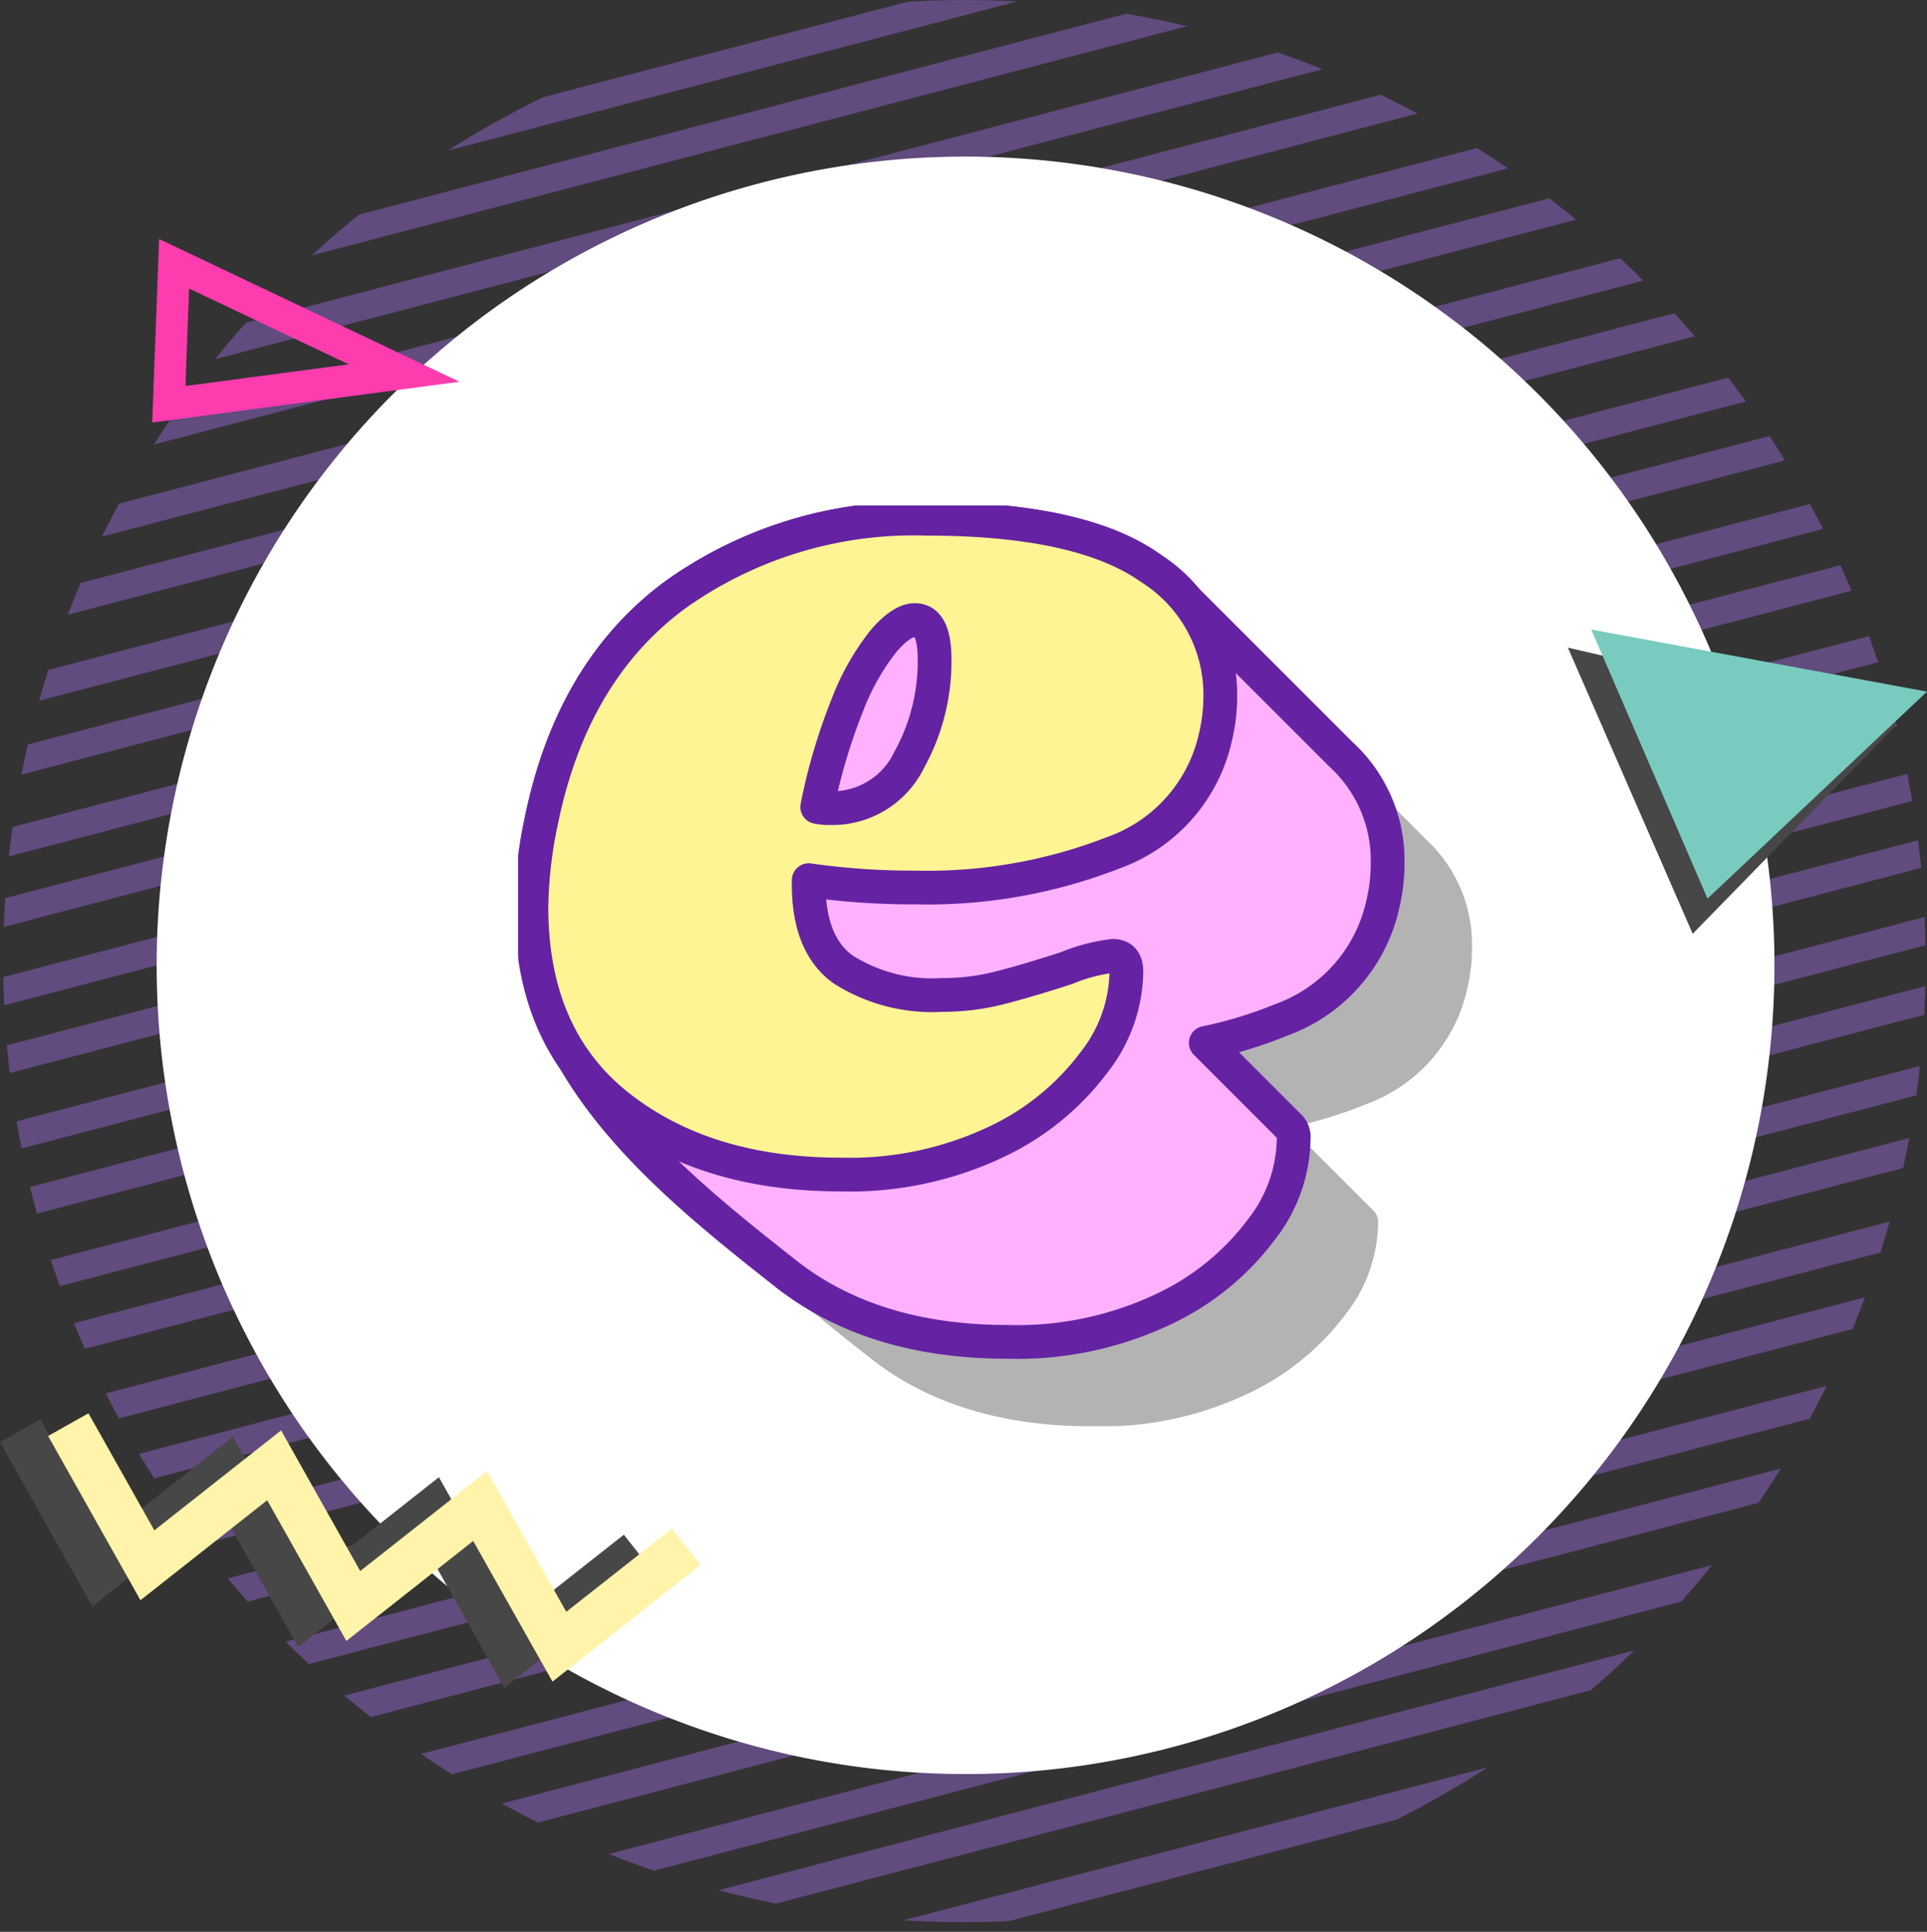 <svg xmlns="http://www.w3.org/2000/svg" xmlns:xlink="http://www.w3.org/1999/xlink" width="121.02" height="121.349" viewBox="0 0 121.02 121.349">
  <rect x="0" y="0" width="121.02" height="121.349" fill="#333333" stroke="none"/>
  <defs>
    <clipPath id="clip-path">
      <path id="Trazado_610742" data-name="Trazado 610742" d="M130.381,61.735a60.372,60.372,0,1,0,15.328-1.984,60.68,60.68,0,0,0-15.328,1.984" transform="translate(-85.163 -59.751)" fill="none" stroke="#624b7e" stroke-width="1"/>
    </clipPath>
    <clipPath id="clip-path-2">
      <rect id="Rectángulo_379142" data-name="Rectángulo 379142" width="59.906" height="57.835" fill="none"/>
    </clipPath>
    <clipPath id="clip-path-4">
      <rect id="Rectángulo_379140" data-name="Rectángulo 379140" width="53.774" height="51.703" fill="none"/>
    </clipPath>
  </defs>
  <g id="Grupo_1093886" data-name="Grupo 1093886" transform="translate(-743 -2605.552)">
    <g id="Grupo_1073722" data-name="Grupo 1073722" transform="translate(5.332 -3407.448)">
      <g id="Grupo_1073704" data-name="Grupo 1073704" transform="translate(737.668 6013)">
        <g id="Grupo_1073463" data-name="Grupo 1073463" clip-path="url(#clip-path)">
          <line id="Línea_2945" data-name="Línea 2945" x1="142.922" y2="37.438" transform="translate(-26.41 -14.588)" fill="none" stroke="#624b7e" stroke-miterlimit="10" stroke-width="1.728"/>
          <line id="Línea_2946" data-name="Línea 2946" x1="142.921" y2="37.438" transform="translate(-24.148 -5.903)" fill="none" stroke="#624b7e" stroke-miterlimit="10" stroke-width="1.728"/>
          <line id="Línea_2947" data-name="Línea 2947" x1="142.921" y2="37.439" transform="translate(-21.884 2.782)" fill="none" stroke="#624b7e" stroke-miterlimit="10" stroke-width="1.728"/>
          <line id="Línea_2948" data-name="Línea 2948" x1="142.922" y2="37.44" transform="translate(-19.621 11.468)" fill="none" stroke="#624b7e" stroke-miterlimit="10" stroke-width="1.728"/>
          <line id="Línea_2949" data-name="Línea 2949" x1="142.92" y2="37.44" transform="translate(-17.358 20.154)" fill="none" stroke="#624b7e" stroke-miterlimit="10" stroke-width="1.728"/>
          <line id="Línea_2950" data-name="Línea 2950" x1="142.92" y2="37.439" transform="translate(-15.096 28.839)" fill="none" stroke="#624b7e" stroke-miterlimit="10" stroke-width="1.728"/>
          <line id="Línea_2951" data-name="Línea 2951" x1="142.921" y2="37.438" transform="translate(-12.832 37.525)" fill="none" stroke="#624b7e" stroke-miterlimit="10" stroke-width="1.728"/>
          <line id="Línea_2952" data-name="Línea 2952" x1="142.922" y2="37.438" transform="translate(-10.569 46.21)" fill="none" stroke="#624b7e" stroke-miterlimit="10" stroke-width="1.728"/>
          <line id="Línea_2953" data-name="Línea 2953" x1="142.921" y2="37.439" transform="translate(-8.307 54.895)" fill="none" stroke="#624b7e" stroke-miterlimit="10" stroke-width="1.728"/>
          <line id="Línea_2954" data-name="Línea 2954" x1="142.92" y2="37.439" transform="translate(-6.044 63.581)" fill="none" stroke="#624b7e" stroke-miterlimit="10" stroke-width="1.728"/>
          <line id="Línea_2955" data-name="Línea 2955" x1="142.92" y2="37.438" transform="translate(-3.781 72.267)" fill="none" stroke="#624b7e" stroke-miterlimit="10" stroke-width="1.728"/>
          <line id="Línea_2956" data-name="Línea 2956" x1="142.92" y2="37.438" transform="translate(-1.518 80.954)" fill="none" stroke="#624b7e" stroke-miterlimit="10" stroke-width="1.728"/>
          <line id="Línea_2957" data-name="Línea 2957" x1="142.922" y2="37.44" transform="translate(0.767 89.728)" fill="none" stroke="#624b7e" stroke-miterlimit="10" stroke-width="1.728"/>
          <line id="Línea_2958" data-name="Línea 2958" x1="142.921" y2="37.438" transform="translate(2.965 98.164)" fill="none" stroke="#624b7e" stroke-miterlimit="10" stroke-width="1.728"/>
          <line id="Línea_2959" data-name="Línea 2959" x1="142.921" y2="37.438" transform="translate(-27.613 -19.204)" fill="none" stroke="#624b7e" stroke-miterlimit="10" stroke-width="1.728"/>
          <line id="Línea_2960" data-name="Línea 2960" x1="142.92" y2="37.438" transform="translate(-25.35 -10.518)" fill="none" stroke="#624b7e" stroke-miterlimit="10" stroke-width="1.728"/>
          <line id="Línea_2961" data-name="Línea 2961" x1="142.921" y2="37.439" transform="translate(-23.087 -1.833)" fill="none" stroke="#624b7e" stroke-miterlimit="10" stroke-width="1.728"/>
          <line id="Línea_2962" data-name="Línea 2962" x1="142.922" y2="37.439" transform="translate(-20.824 6.852)" fill="none" stroke="#624b7e" stroke-miterlimit="10" stroke-width="1.728"/>
          <line id="Línea_2963" data-name="Línea 2963" x1="142.92" y2="37.439" transform="translate(-18.56 15.538)" fill="none" stroke="#624b7e" stroke-miterlimit="10" stroke-width="1.728"/>
          <line id="Línea_2964" data-name="Línea 2964" x1="142.921" y2="37.44" transform="translate(-16.299 24.223)" fill="none" stroke="#624b7e" stroke-miterlimit="10" stroke-width="1.728"/>
          <line id="Línea_2965" data-name="Línea 2965" x1="142.921" y2="37.437" transform="translate(-14.035 32.91)" fill="none" stroke="#624b7e" stroke-miterlimit="10" stroke-width="1.728"/>
          <line id="Línea_2966" data-name="Línea 2966" x1="142.922" y2="37.438" transform="translate(-11.772 41.594)" fill="none" stroke="#624b7e" stroke-miterlimit="10" stroke-width="1.728"/>
          <line id="Línea_2967" data-name="Línea 2967" x1="142.921" y2="37.438" transform="translate(-9.509 50.28)" fill="none" stroke="#624b7e" stroke-miterlimit="10" stroke-width="1.728"/>
          <line id="Línea_2968" data-name="Línea 2968" x1="142.92" y2="37.438" transform="translate(-7.247 58.966)" fill="none" stroke="#624b7e" stroke-miterlimit="10" stroke-width="1.728"/>
          <line id="Línea_2969" data-name="Línea 2969" x1="142.92" y2="37.438" transform="translate(-4.983 67.652)" fill="none" stroke="#624b7e" stroke-miterlimit="10" stroke-width="1.728"/>
          <line id="Línea_2970" data-name="Línea 2970" x1="142.92" y2="37.438" transform="translate(-2.72 76.338)" fill="none" stroke="#624b7e" stroke-miterlimit="10" stroke-width="1.728"/>
          <line id="Línea_2971" data-name="Línea 2971" x1="142.922" y2="37.439" transform="translate(-0.435 85.113)" fill="none" stroke="#624b7e" stroke-miterlimit="10" stroke-width="1.728"/>
          <line id="Línea_2972" data-name="Línea 2972" x1="142.921" y2="37.437" transform="translate(1.763 93.548)" fill="none" stroke="#624b7e" stroke-miterlimit="10" stroke-width="1.728"/>
        </g>
      </g>
      <g id="Grupo_1073705" data-name="Grupo 1073705" transform="translate(361.507 3876.837)">
        <path id="Trazado_608385" data-name="Trazado 608385" d="M50.8,0A50.8,50.8,0,1,1,0,50.8,50.8,50.8,0,0,1,50.8,0Z" transform="translate(386 2146)" fill="#fff"/>
      </g>
      <g id="Grupo_1073706" data-name="Grupo 1073706" transform="translate(7.121 35.247)">
        <path id="Trazado_611008" data-name="Trazado 611008" d="M7.84,23.967,20.686,10.8,0,5.99Z" transform="translate(829.012 6012.442)" fill="#474747"/>
        <path id="Trazado_611009" data-name="Trazado 611009" d="M15.072,16.9l13.784-13L7.771,0Z" transform="translate(822.711 6017.298)" fill="#79cbbf"/>
      </g>
      <g id="Grupo_1073707" data-name="Grupo 1073707" transform="translate(737.668 6101.776)">
        <path id="Trazado_610799" data-name="Trazado 610799" d="M0,2.749,5.8,13.065l7.96-6.279,4.969,8.834L26.7,9.341l4.979,8.836,9.3-7.328-1.8-2.285-6.633,5.227L27.563,4.954,19.6,11.232,14.633,2.4,6.673,8.676,2.535,1.323Z" transform="translate(0 -0.938)" fill="#474747"/>
        <path id="Trazado_610800" data-name="Trazado 610800" d="M12.921,0,10.387,1.426l5.8,10.316,7.96-6.279L29.12,14.3l7.964-6.28,4.979,8.836,9.3-7.328-1.8-2.285-6.633,5.227L37.95,3.632,29.989,9.909l-4.97-8.835-7.96,6.279Z" transform="translate(-7.366)" fill="#fff4a9"/>
      </g>
      <path id="Trazado_611010" data-name="Trazado 611010" d="M19.62,9.653,5.176,2.789l-.331,8.823Z" transform="translate(743.426 6026.78)" fill="none" stroke="#fd3cae" stroke-miterlimit="10" stroke-width="2"/>
    </g>
    <g id="Grupo_1075624" data-name="Grupo 1075624" transform="translate(775.547 2637.309)">
      <g id="Grupo_1075623" data-name="Grupo 1075623" clip-path="url(#clip-path-2)">
        <g id="Grupo_1075622" data-name="Grupo 1075622" transform="translate(0 0)">
          <g id="Grupo_1075621" data-name="Grupo 1075621" clip-path="url(#clip-path-2)">
            <g id="Grupo_1075620" data-name="Grupo 1075620" transform="translate(6.132 6.132)" opacity="0.3">
              <g id="Grupo_1075619" data-name="Grupo 1075619">
                <g id="Grupo_1075618" data-name="Grupo 1075618" clip-path="url(#clip-path-4)">
                  <path id="Trazado_613535" data-name="Trazado 613535" d="M58.7,22.658,48.465,12.426a12.5,12.5,0,0,0-1.711-1.456Q42.381,7.863,32.64,7.863a25.777,25.777,0,0,0-15.763,4.794q-6.483,4.795-8.4,14.229a27.753,27.753,0,0,0-.613,5.37c0,10.328,8.648,17.248,15.957,23.014q5.445,4.3,13.961,4.3A21.418,21.418,0,0,0,47.6,57.495a16.325,16.325,0,0,0,6.136-5.024,9.42,9.42,0,0,0,1.995-5.637.976.976,0,0,0-.334-.859l-5.185-5.186a26.552,26.552,0,0,0,4.714-1.435,10.01,10.01,0,0,0,6.4-7.249,11.059,11.059,0,0,0,.307-2.684,9,9,0,0,0-2.94-6.763" transform="translate(-7.864 -7.863)"/>
                </g>
              </g>
            </g>
            <path id="Trazado_613536" data-name="Trazado 613536" d="M51.894,15.855,41.662,5.622a12.611,12.611,0,0,0-1.712-1.455Q35.578,1.06,25.837,1.06A25.77,25.77,0,0,0,10.073,5.854q-6.483,4.795-8.4,14.229a27.76,27.76,0,0,0-.614,5.37c0,10.328,8.649,17.248,15.958,23.014q5.445,4.3,13.96,4.3A21.419,21.419,0,0,0,40.8,50.692a16.331,16.331,0,0,0,6.136-5.024,9.425,9.425,0,0,0,1.995-5.637.978.978,0,0,0-.334-.859l-5.185-5.186a26.524,26.524,0,0,0,4.713-1.435,10.01,10.01,0,0,0,6.4-7.249,11.059,11.059,0,0,0,.307-2.684,9.005,9.005,0,0,0-2.94-6.763" transform="translate(-0.233 -0.234)" fill="#ffb1ff"/>
            <path id="Trazado_613537" data-name="Trazado 613537" d="M51.894,15.855,41.662,5.622a12.611,12.611,0,0,0-1.712-1.455Q35.578,1.06,25.837,1.06A25.77,25.77,0,0,0,10.073,5.854q-6.483,4.795-8.4,14.229a27.76,27.76,0,0,0-.614,5.37c0,10.328,8.649,17.248,15.958,23.014q5.445,4.3,13.96,4.3A21.419,21.419,0,0,0,40.8,50.692a16.331,16.331,0,0,0,6.136-5.024,9.425,9.425,0,0,0,1.995-5.637.978.978,0,0,0-.334-.859l-5.185-5.186a26.524,26.524,0,0,0,4.713-1.435,10.01,10.01,0,0,0,6.4-7.249,11.059,11.059,0,0,0,.307-2.684A9.005,9.005,0,0,0,51.894,15.855Z" transform="translate(-0.233 -0.234)" fill="none" stroke="#6522a3" stroke-linecap="round" stroke-linejoin="round" stroke-width="2.12"/>
            <path id="Trazado_613538" data-name="Trazado 613538" d="M39.951,4.167a9.385,9.385,0,0,1,4.372,7.939,11.1,11.1,0,0,1-.307,2.685,10.01,10.01,0,0,1-6.4,7.248,32.119,32.119,0,0,1-12.389,2.187,46.62,46.62,0,0,1-6.75-.461q-.077,3.99,2.148,5.6a10.436,10.436,0,0,0,6.213,1.611,14.486,14.486,0,0,0,3.529-.422q1.687-.421,4.3-1.266a10.952,10.952,0,0,1,2.915-.767c.561,0,.844.333.844,1a9.429,9.429,0,0,1-1.995,5.638,16.351,16.351,0,0,1-6.136,5.024,21.431,21.431,0,0,1-9.819,2.071q-8.515,0-13.961-4.3T1.06,25.454a27.773,27.773,0,0,1,.615-5.37q1.916-9.435,8.4-14.229A25.776,25.776,0,0,1,25.837,1.06q9.74,0,14.114,3.107M19.854,19.24a5.348,5.348,0,0,0,4.91-2.991,12.8,12.8,0,0,0,1.61-6.674Q26.3,7.428,25.146,7.427q-.845,0-1.994,1.342A15.275,15.275,0,0,0,20.889,12.8a35.8,35.8,0,0,0-1.879,6.366,3.615,3.615,0,0,0,.844.076" transform="translate(-0.233 -0.234)" fill="#fff494"/>
            <path id="Trazado_613539" data-name="Trazado 613539" d="M39.951,4.167a9.385,9.385,0,0,1,4.372,7.939,11.1,11.1,0,0,1-.307,2.685,10.01,10.01,0,0,1-6.4,7.248,32.119,32.119,0,0,1-12.389,2.187,46.62,46.62,0,0,1-6.75-.461q-.077,3.99,2.148,5.6a10.436,10.436,0,0,0,6.213,1.611,14.486,14.486,0,0,0,3.529-.422q1.687-.421,4.3-1.266a10.952,10.952,0,0,1,2.915-.767c.561,0,.844.333.844,1a9.429,9.429,0,0,1-1.995,5.638,16.351,16.351,0,0,1-6.136,5.024,21.431,21.431,0,0,1-9.819,2.071q-8.515,0-13.961-4.3T1.06,25.454a27.773,27.773,0,0,1,.615-5.37q1.916-9.435,8.4-14.229A25.776,25.776,0,0,1,25.837,1.06Q35.578,1.06,39.951,4.167ZM19.854,19.24a5.348,5.348,0,0,0,4.91-2.991,12.8,12.8,0,0,0,1.61-6.674Q26.3,7.428,25.146,7.427q-.845,0-1.994,1.342A15.275,15.275,0,0,0,20.889,12.8a35.8,35.8,0,0,0-1.879,6.366A3.615,3.615,0,0,0,19.854,19.24Z" transform="translate(-0.233 -0.234)" fill="none" stroke="#6522a3" stroke-linecap="round" stroke-linejoin="round" stroke-width="2.12"/>
          </g>
        </g>
      </g>
    </g>
  </g>
</svg>
